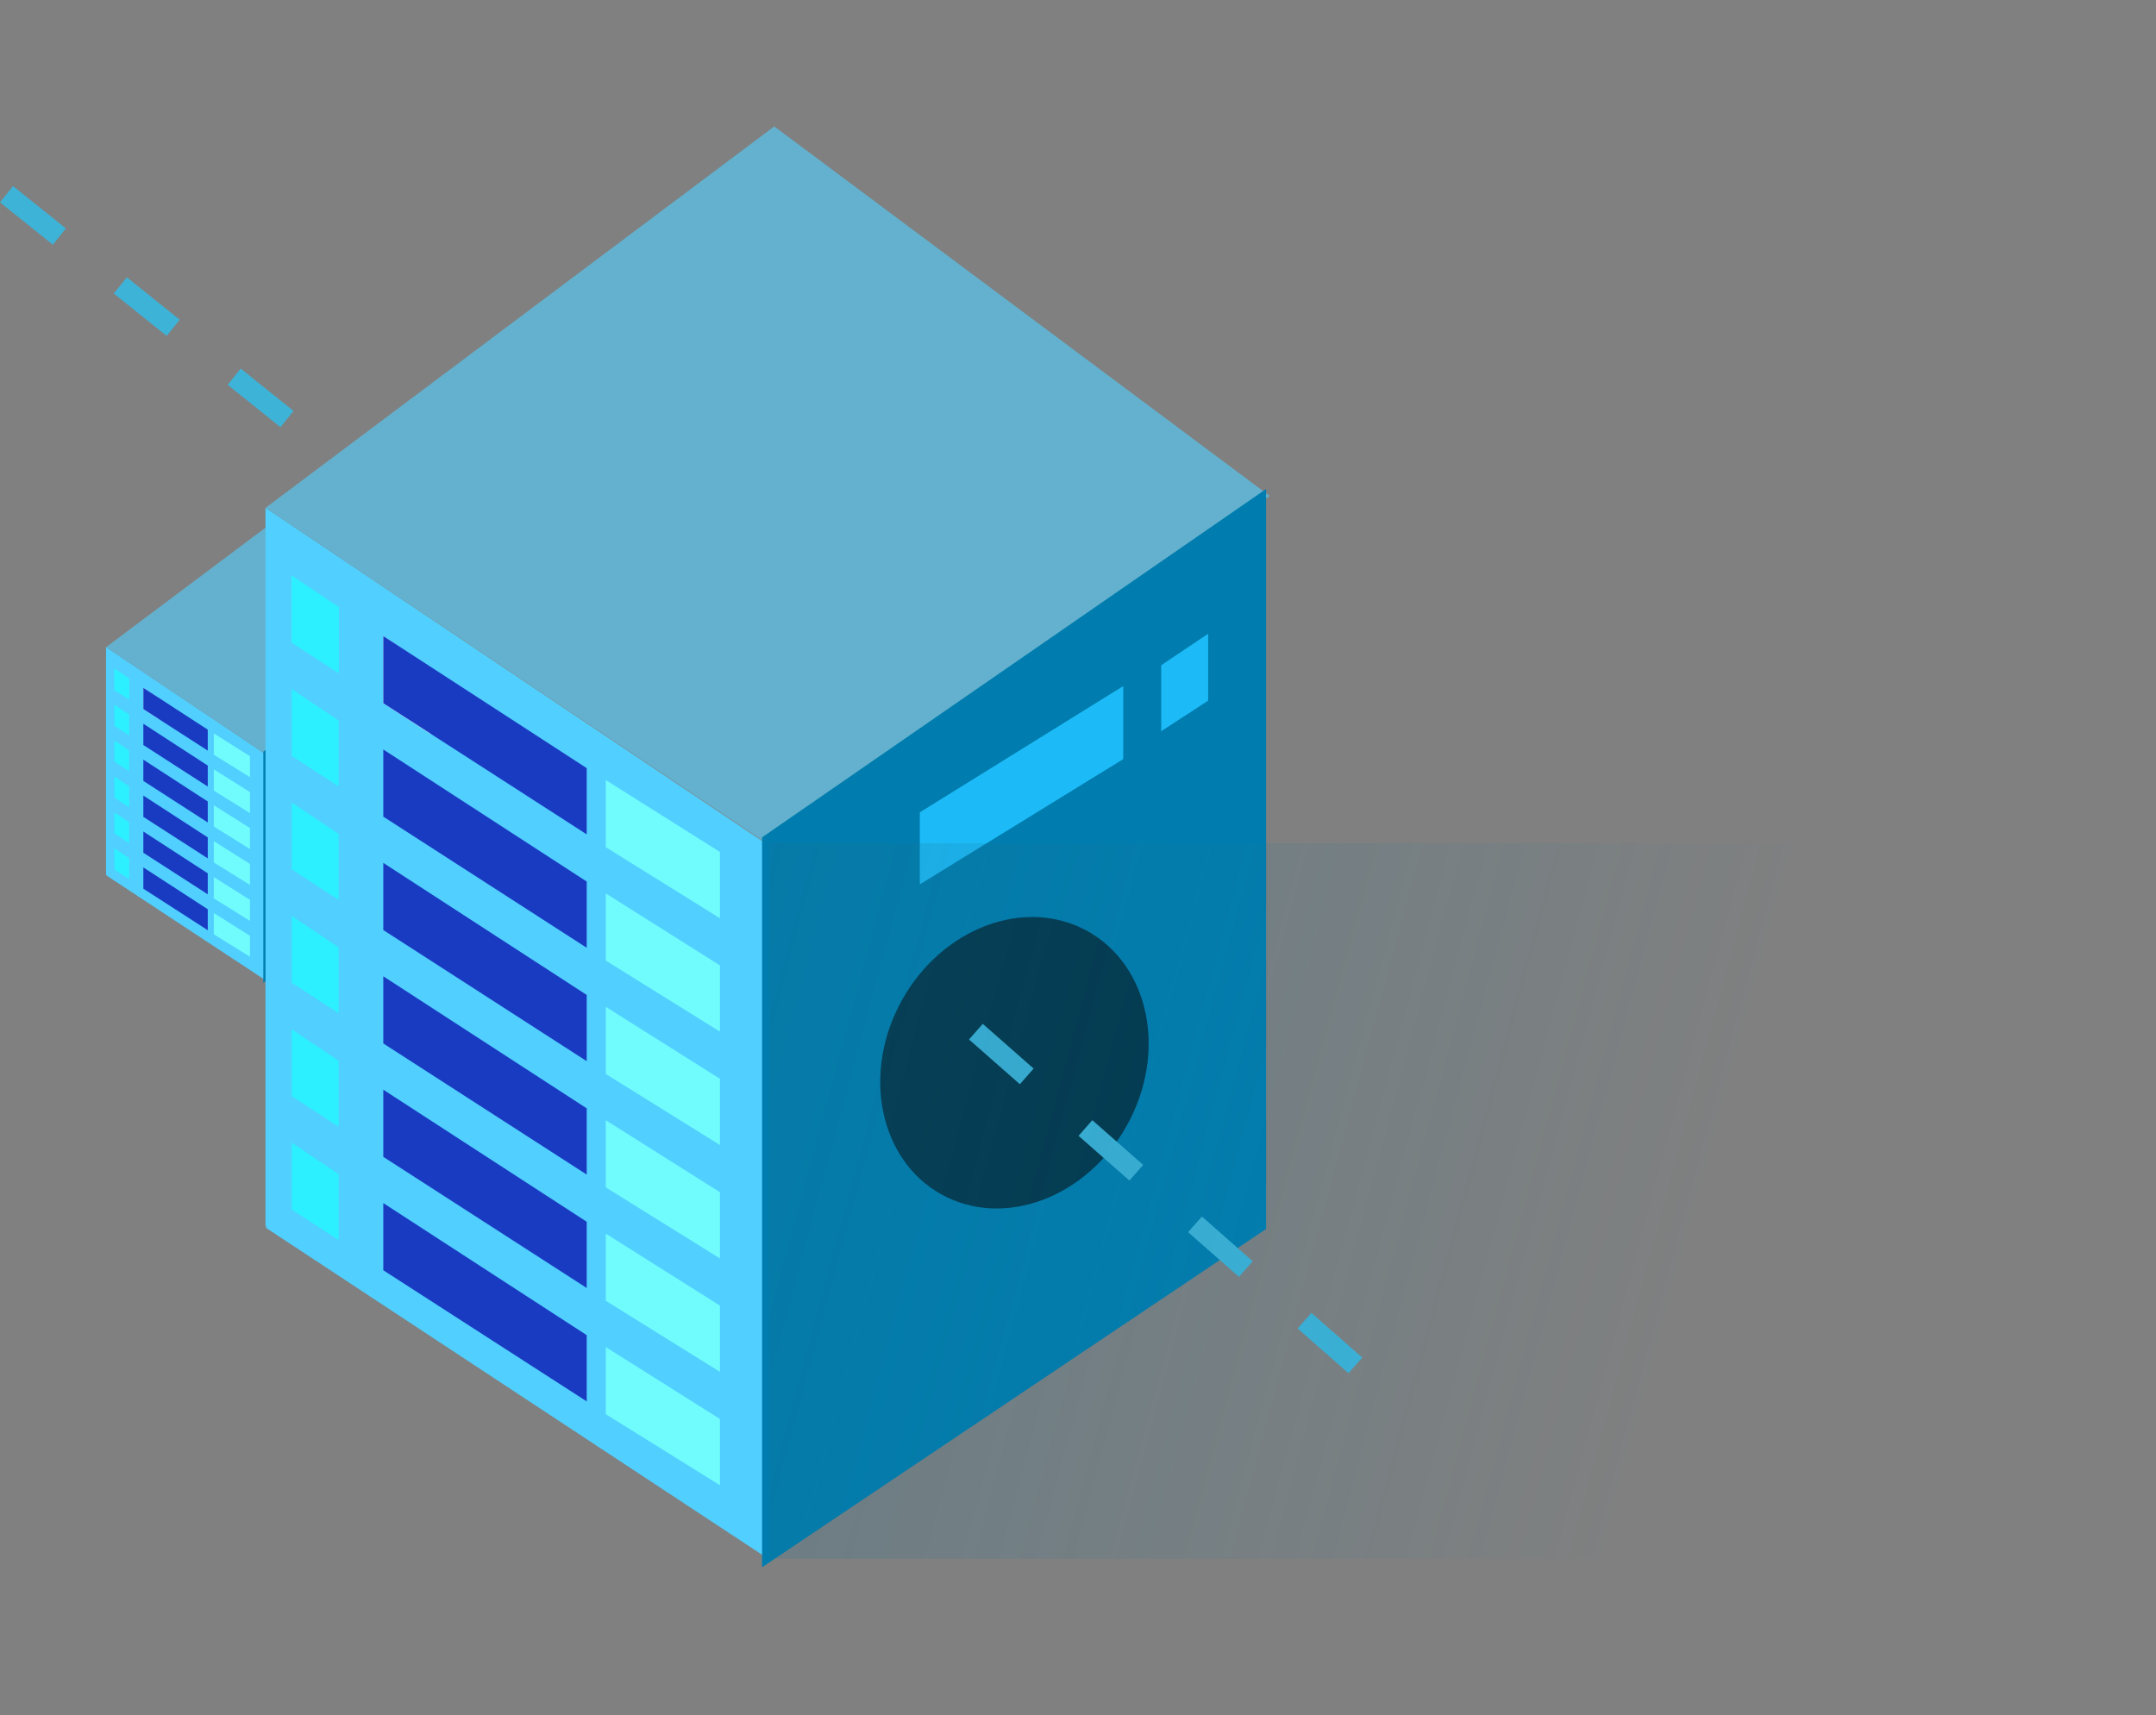<svg xmlns="http://www.w3.org/2000/svg" xmlns:xlink="http://www.w3.org/1999/xlink" width="413.794" height="329.277" viewBox="0 0 413.794 329.277">
  <rect x="0" y="0" width="413.794" height="329.277" fill="#808080" stroke="none"/>
  <defs>
    <linearGradient id="linear-gradient" x1="0.652" y1="0.627" x2="-2.682" y2="0.161" gradientUnits="objectBoundingBox">
      <stop offset="0" stop-color="#137fab" stop-opacity="0"/>
      <stop offset="0" stop-color="#137fa9" stop-opacity="0.012"/>
      <stop offset="0" stop-color="#137faa" stop-opacity="0.008"/>
      <stop offset="1" stop-color="#3f3a3a"/>
    </linearGradient>
  </defs>
  <g id="server" transform="translate(-785.205 -350.859)">
    <g id="Group_2" data-name="Group 2" transform="translate(805.556 444.219)">
      <path id="Path_1" data-name="Path 1" d="M6.137,4.759,43.41,0,37.076,36.257,0,42.927Z" transform="translate(29.82 0) rotate(44)" fill="rgba(81,208,255,0.61)"/>
      <path id="Path_2" data-name="Path 2" d="M6.036,4.733,42.7,0,36.155,35.922,0,42.7Z" transform="translate(29.66 43.924) rotate(44)" fill="#51cfff"/>
      <path id="Path_3" data-name="Path 3" d="M1811.826,1406.31v43.659l30.642,19.955v-43.062Z" transform="translate(-1811.826 -1375.427)" fill="#51cfff"/>
      <path id="Path_7" data-name="Path 7" d="M1842.468,1406.31v45l-30.642,20.566v-44.38Z" transform="translate(-1781.639 -1376.579)" fill="#007dae"/>
      <path id="Path_13" data-name="Path 13" d="M1814.679,1406.31v4.066l-2.854,1.858v-4.01Z" transform="translate(-1757.373 -1367.776)" fill="#1cbbf8"/>
      <path id="Path_14" data-name="Path 14" d="M1794.858,1406.31v4.441l-12.366,7.616v-4.38Z" transform="translate(-1742.714 -1364.594)" fill="#1cbbf8"/>
      <path id="Path_10" data-name="Path 10" d="M1811.826,1406.31v4.067l2.854,1.859v-4.011Z" transform="translate(-1810.235 -1371.309)" fill="#2cf0ff"/>
      <path id="Path_15" data-name="Path 15" d="M1811.826,1406.31v4.067l2.854,1.859v-4.011Z" transform="translate(-1810.235 -1371.309)" fill="#2cf0ff"/>
      <path id="Path_10-2" data-name="Path 10" d="M1811.826,1406.31v4.067l2.854,1.859v-4.011Z" transform="translate(-1810.235 -1364.414)" fill="#2cf0ff"/>
      <path id="Path_10-3" data-name="Path 10" d="M1811.826,1406.31v4.067l2.854,1.859v-4.011Z" transform="translate(-1810.235 -1357.519)" fill="#2cf0ff"/>
      <path id="Path_10-4" data-name="Path 10" d="M1811.826,1406.31v4.067l2.854,1.859v-4.011Z" transform="translate(-1810.235 -1350.623)" fill="#2cf0ff"/>
      <path id="Path_10-5" data-name="Path 10" d="M1811.826,1406.31v4.067l2.854,1.859v-4.011Z" transform="translate(-1810.235 -1343.728)" fill="#2cf0ff"/>
      <path id="Path_10-6" data-name="Path 10" d="M1811.826,1406.31v4.067l2.854,1.859v-4.011Z" transform="translate(-1810.235 -1336.833)" fill="#2cf0ff"/>
      <path id="Path_10-7" data-name="Path 10" d="M1811.826,1406.311v4.083l2.866,1.866v-4.027Z" transform="translate(-1804.666 -1367.634)" fill="#f8f8f8"/>
      <path id="Path_11" data-name="Path 11" d="M1811.826,1406.31v4.083l12.367,7.974v-4.027Z" transform="translate(-1804.666 -1367.634)" fill="#193bc2"/>
      <path id="Path_12" data-name="Path 12" d="M1811.826,1406.311v4.083l6.942,4.322v-4.027Z" transform="translate(-1791.14 -1358.883)" fill="#70fcfc"/>
      <path id="Path_12-2" data-name="Path 12" d="M1811.826,1406.311v4.083l6.942,4.322v-4.027Z" transform="translate(-1791.14 -1351.988)" fill="#70fcfc"/>
      <path id="Path_12-3" data-name="Path 12" d="M1811.826,1406.311v4.083l6.942,4.322v-4.027Z" transform="translate(-1791.14 -1345.092)" fill="#70fcfc"/>
      <path id="Path_12-4" data-name="Path 12" d="M1811.826,1406.311v4.083l6.942,4.322v-4.027Z" transform="translate(-1791.14 -1338.197)" fill="#70fcfc"/>
      <path id="Path_12-5" data-name="Path 12" d="M1811.826,1406.311v4.083l6.942,4.322v-4.027Z" transform="translate(-1791.14 -1331.302)" fill="#70fcfc"/>
      <path id="Path_12-6" data-name="Path 12" d="M1811.826,1406.311v4.083l6.942,4.322v-4.027Z" transform="translate(-1791.14 -1324.407)" fill="#70fcfc"/>
      <path id="Path_11-2" data-name="Path 11" d="M1811.826,1406.31v4.083l12.367,7.974v-4.027Z" transform="translate(-1804.666 -1360.739)" fill="#193bc2"/>
      <path id="Path_11-3" data-name="Path 11" d="M1811.826,1406.31v4.083l12.367,7.974v-4.027Z" transform="translate(-1804.666 -1353.844)" fill="#193bc2"/>
      <path id="Path_11-4" data-name="Path 11" d="M1811.826,1406.31v4.083l12.367,7.974v-4.027Z" transform="translate(-1804.666 -1346.949)" fill="#193bc2"/>
      <path id="Path_11-5" data-name="Path 11" d="M1811.826,1406.31v4.083l12.367,7.974v-4.027Z" transform="translate(-1804.666 -1340.053)" fill="#193bc2"/>
      <path id="Path_11-6" data-name="Path 11" d="M1811.826,1406.31v4.083l12.367,7.974v-4.027Z" transform="translate(-1804.666 -1333.158)" fill="#193bc2"/>
      <ellipse id="Ellipse_1" data-name="Ellipse 1" cx="7.823" cy="9.149" rx="7.823" ry="9.149" transform="matrix(0.875, 0.485, -0.485, 0.875, 43.121, 52.819)" fill="#013347"/>
    </g>
    <path id="Path_17" data-name="Path 17" d="M1465.667,2974.391l62.637,50.219" transform="translate(-679.21 -2586.251)" fill="none" stroke="#3db3d8" stroke-width="4" stroke-dasharray="13 15"/>
    <g id="Group_1" data-name="Group 1" transform="translate(836.164 350.86)">
      <path id="Path_1-2" data-name="Path 1" d="M19.374,15.024,137.048,0,117.053,114.466,0,135.525Z" transform="translate(94.144 0) rotate(44)" fill="rgba(81,208,255,0.61)"/>
      <path id="Path_2-2" data-name="Path 2" d="M19.056,14.943,134.8,0,114.144,113.41,0,134.8Z" transform="translate(93.639 138.671) rotate(44)" fill="#51cfff"/>
      <path id="Path_3-2" data-name="Path 3" d="M1811.826,1406.31v137.836l96.74,63V1471.2Z" transform="translate(-1811.826 -1308.811)" fill="#51cfff"/>
      <path id="Path_7-2" data-name="Path 7" d="M1908.565,1406.31v142.055l-96.74,64.93V1473.184Z" transform="translate(-1716.523 -1312.446)" fill="#007dae"/>
      <path id="Path_13-2" data-name="Path 13" d="M1820.834,1406.31v12.837l-9.009,5.867v-12.661Z" transform="translate(-1639.916 -1284.655)" fill="#1cbbf8"/>
      <path id="Path_14-2" data-name="Path 14" d="M1821.533,1406.31v14.018l-39.042,24.044v-13.826Z" transform="translate(-1656.911 -1274.608)" fill="#1cbbf8"/>
      <path id="Path_10-8" data-name="Path 10" d="M1811.826,1406.31v12.839l9.011,5.868v-12.664Z" transform="translate(-1806.802 -1295.808)" fill="#2cf0ff"/>
      <path id="Path_15-2" data-name="Path 15" d="M1811.826,1406.31v12.839l9.011,5.868v-12.664Z" transform="translate(-1806.802 -1295.808)" fill="#2cf0ff"/>
      <path id="Path_10-9" data-name="Path 10" d="M1811.826,1406.31v12.839l9.011,5.868v-12.664Z" transform="translate(-1806.802 -1274.039)" fill="#2cf0ff"/>
      <path id="Path_10-10" data-name="Path 10" d="M1811.826,1406.31v12.839l9.011,5.868v-12.664Z" transform="translate(-1806.802 -1252.27)" fill="#2cf0ff"/>
      <path id="Path_10-11" data-name="Path 10" d="M1811.826,1406.31v12.839l9.011,5.868v-12.664Z" transform="translate(-1806.802 -1230.501)" fill="#2cf0ff"/>
      <path id="Path_10-12" data-name="Path 10" d="M1811.826,1406.31v12.839l9.011,5.868v-12.664Z" transform="translate(-1806.802 -1208.733)" fill="#2cf0ff"/>
      <path id="Path_10-13" data-name="Path 10" d="M1811.826,1406.31v12.839l9.011,5.868v-12.664Z" transform="translate(-1806.802 -1186.964)" fill="#2cf0ff"/>
      <path id="Path_10-14" data-name="Path 10" d="M1811.826,1406.31V1419.2l9.047,5.892v-12.715Z" transform="translate(-1789.22 -1284.207)" fill="#f8f8f8"/>
      <path id="Path_11-7" data-name="Path 11" d="M1811.826,1406.31V1419.2l39.042,25.174v-12.714Z" transform="translate(-1789.22 -1284.207)" fill="#193bc2"/>
      <path id="Path_12-7" data-name="Path 12" d="M1811.826,1406.31V1419.2l21.918,13.646v-12.714Z" transform="translate(-1746.519 -1256.577)" fill="#70fcfc"/>
      <path id="Path_12-8" data-name="Path 12" d="M1811.826,1406.31V1419.2l21.918,13.646v-12.714Z" transform="translate(-1746.519 -1234.808)" fill="#70fcfc"/>
      <path id="Path_12-9" data-name="Path 12" d="M1811.826,1406.31V1419.2l21.918,13.646v-12.714Z" transform="translate(-1746.519 -1213.039)" fill="#70fcfc"/>
      <path id="Path_12-10" data-name="Path 12" d="M1811.826,1406.31V1419.2l21.918,13.646v-12.714Z" transform="translate(-1746.519 -1191.271)" fill="#70fcfc"/>
      <path id="Path_12-11" data-name="Path 12" d="M1811.826,1406.31V1419.2l21.918,13.646v-12.714Z" transform="translate(-1746.519 -1169.502)" fill="#70fcfc"/>
      <path id="Path_12-12" data-name="Path 12" d="M1811.826,1406.31V1419.2l21.918,13.646v-12.714Z" transform="translate(-1746.519 -1147.733)" fill="#70fcfc"/>
      <path id="Path_11-8" data-name="Path 11" d="M1811.826,1406.31V1419.2l39.042,25.174v-12.714Z" transform="translate(-1789.22 -1262.438)" fill="#193bc2"/>
      <path id="Path_11-9" data-name="Path 11" d="M1811.826,1406.31V1419.2l39.042,25.174v-12.714Z" transform="translate(-1789.22 -1240.669)" fill="#193bc2"/>
      <path id="Path_11-10" data-name="Path 11" d="M1811.826,1406.31V1419.2l39.042,25.174v-12.714Z" transform="translate(-1789.22 -1218.9)" fill="#193bc2"/>
      <path id="Path_11-11" data-name="Path 11" d="M1811.826,1406.31V1419.2l39.042,25.174v-12.714Z" transform="translate(-1789.22 -1197.131)" fill="#193bc2"/>
      <path id="Path_11-12" data-name="Path 11" d="M1811.826,1406.31V1419.2l39.042,25.174v-12.714Z" transform="translate(-1789.22 -1175.362)" fill="#193bc2"/>
      <ellipse id="Ellipse_1-2" data-name="Ellipse 1" cx="24.699" cy="28.886" rx="24.699" ry="28.886" transform="matrix(0.875, 0.485, -0.485, 0.875, 136.138, 166.753)" fill="#013347"/>
    </g>
    <path id="Path_16" data-name="Path 16" d="M1465.667,2974.391l80.881,71.146" transform="translate(-493.162 -2425.492)" fill="none" stroke="#3db3d8" stroke-width="4" stroke-dasharray="13 15"/>
    <path id="Path_19" data-name="Path 19" d="M2499.447,3247.176v137.343H2233.263V3247.176Z" transform="translate(-1300.448 -2734.46)" fill="url(#linear-gradient)"/>
  </g>
</svg>
